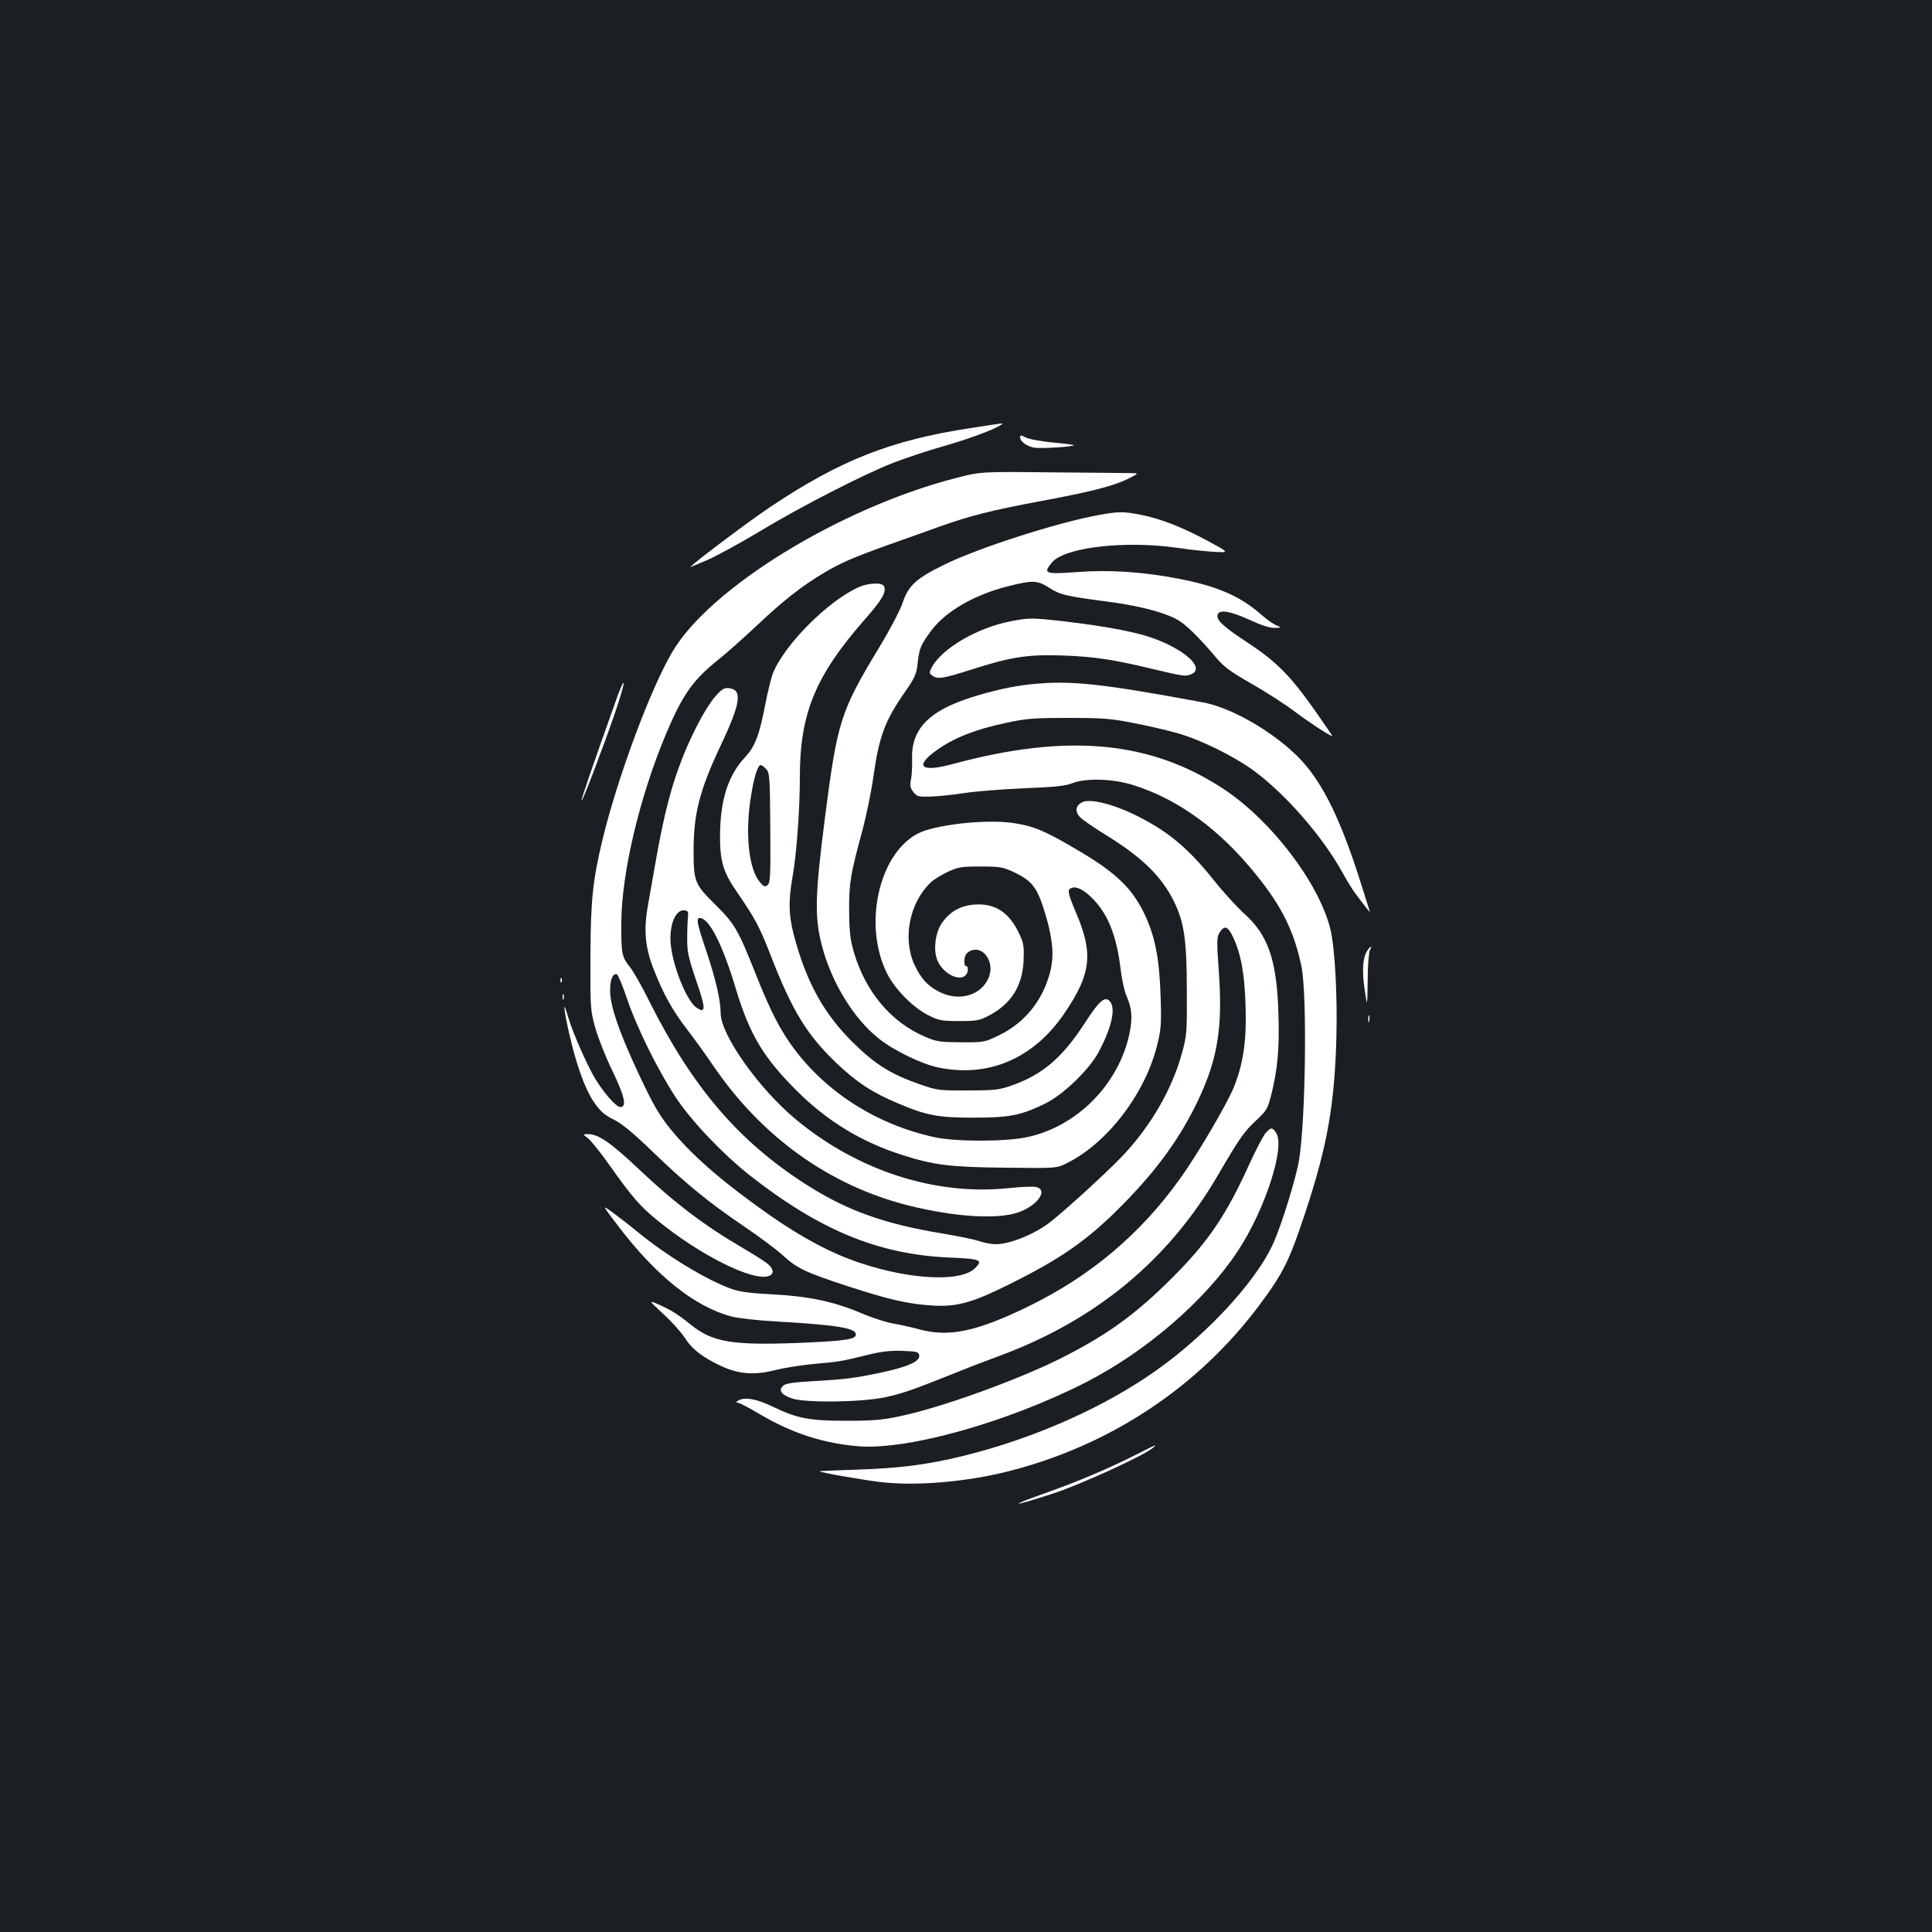 <?xml version="1.0" standalone="no"?>
<!DOCTYPE svg PUBLIC "-//W3C//DTD SVG 20010904//EN"
 "http://www.w3.org/TR/2001/REC-SVG-20010904/DTD/svg10.dtd">
<svg version="1.0" xmlns="http://www.w3.org/2000/svg"
 width="1000pt" height="1000pt" viewBox="0 0 1000 1000"
 preserveAspectRatio="xMidYMid meet">
<rect width="100%" height="100%" fill="#1b1f23"/>
<g transform="translate(0,1000) scale(0.1,-0.1)"
fill="#ffffff" stroke="none">
<path d="M5022 7784 c-409 -62 -673 -166 -1032 -406 -108 -72 -371 -269 -418
-313 -2 -2 37 14 86 35 50 22 170 87 268 146 219 132 540 297 696 358 64 25
179 63 256 85 128 36 264 86 302 111 18 12 29 13 -158 -16z"/>
<path d="M5280 7737 c0 -22 35 -47 73 -54 36 -6 212 5 204 13 -2 2 -52 9 -112
14 -59 6 -120 17 -136 26 -24 12 -29 12 -29 1z"/>
<path d="M4945 7525 c-597 -154 -1273 -569 -1466 -901 -114 -194 -280 -642
-359 -964 -52 -216 -63 -318 -64 -615 -1 -262 0 -273 25 -365 15 -52 54 -152
88 -221 64 -133 77 -189 42 -189 -21 0 -82 68 -130 146 -42 70 -118 242 -141
322 -27 96 -24 46 5 -83 38 -167 82 -290 129 -359 34 -49 54 -67 103 -91 44
-22 99 -68 204 -169 169 -163 287 -260 475 -387 75 -51 161 -115 193 -144 74
-69 120 -91 341 -163 209 -68 307 -91 431 -99 128 -9 209 13 398 107 277 137
414 233 599 422 172 175 292 341 382 530 102 215 129 376 109 664 -12 167 -11
184 4 208 26 39 43 32 70 -26 41 -87 59 -190 64 -353 6 -179 -11 -298 -60
-421 -37 -90 -186 -345 -280 -476 -206 -287 -460 -501 -782 -659 -267 -130
-410 -161 -562 -121 -43 12 -107 26 -143 32 -36 7 -106 29 -157 51 -143 61
-272 89 -458 99 -118 6 -175 13 -217 28 -130 46 -337 172 -487 295 -42 35
-101 80 -131 102 -55 40 -55 40 29 -70 196 -258 397 -419 587 -469 32 -9 138
-21 234 -26 312 -18 410 -34 410 -67 0 -26 -57 -34 -299 -44 -342 -13 -443 4
-555 94 -68 55 -102 76 -163 103 -58 26 -58 26 20 -47 43 -39 93 -95 112 -124
37 -59 92 -101 191 -147 89 -41 171 -47 279 -19 44 11 132 25 195 31 136 12
145 14 276 46 76 19 122 24 185 22 77 -3 84 -5 87 -24 4 -31 -60 -59 -200 -89
-141 -29 -179 -34 -351 -44 -108 -6 -142 -12 -155 -25 -24 -23 -6 -47 49 -65
73 -23 361 -19 481 7 92 20 138 36 383 134 61 25 151 59 200 77 502 184 880
495 1137 935 115 197 137 228 199 286 55 51 60 60 79 133 33 133 43 241 37
422 -8 275 -53 406 -178 517 -38 35 -109 112 -156 172 -138 172 -243 258 -416
342 -113 54 -225 81 -265 62 -37 -18 -40 -52 -7 -82 15 -14 75 -55 134 -91
185 -115 282 -210 347 -340 53 -107 67 -201 67 -465 1 -213 0 -230 -25 -320
-51 -187 -160 -376 -305 -530 -75 -80 -299 -285 -378 -346 -79 -62 -208 -114
-280 -114 -24 0 -62 7 -86 16 -24 8 -109 26 -189 39 -309 51 -502 121 -720
262 -342 222 -577 498 -798 938 -38 77 -84 158 -101 179 -43 54 -46 70 -45
231 1 255 94 649 230 973 85 203 140 282 269 385 44 35 135 116 203 180 138
130 235 206 347 272 89 53 150 79 333 145 75 26 194 69 264 94 160 57 272 85
518 131 255 47 382 79 455 115 60 30 60 30 25 31 -19 0 -204 3 -410 4 -375 4
-375 4 -505 -30z m-1699 -2696 c51 -150 160 -370 253 -511 81 -122 240 -289
381 -401 362 -284 666 -410 1034 -426 162 -7 176 -12 133 -55 -72 -72 -328
-61 -589 25 -150 49 -301 129 -472 248 -231 162 -382 291 -494 421 -78 92
-107 141 -200 341 -92 200 -133 323 -134 399 -1 59 14 94 35 87 6 -2 30 -59
53 -128z"/>
<path d="M5686 7334 c-211 -38 -616 -168 -793 -254 -152 -74 -192 -111 -222
-203 -13 -37 -65 -137 -118 -224 -203 -336 -219 -384 -284 -893 -51 -397 -53
-508 -15 -654 49 -190 165 -379 294 -481 77 -62 222 -132 307 -150 262 -55
498 47 657 284 136 201 148 306 57 518 -44 106 -47 119 -19 128 25 8 67 -15
111 -62 76 -80 119 -191 139 -357 6 -53 20 -116 30 -139 29 -66 33 -116 16
-197 -55 -262 -272 -482 -531 -536 -111 -24 -371 -24 -478 0 -295 64 -553 227
-725 455 -74 99 -125 198 -205 401 -87 218 -105 250 -208 351 -103 102 -109
117 -109 275 0 193 31 314 141 547 103 217 113 288 42 295 -25 3 -37 -5 -71
-43 -23 -26 -63 -90 -90 -143 -104 -203 -159 -380 -213 -682 -17 -96 -38 -213
-46 -260 -22 -125 -14 -216 32 -331 50 -127 96 -209 169 -304 34 -44 95 -128
135 -187 252 -372 604 -625 1015 -728 236 -59 459 -73 567 -35 98 34 156 115
93 131 -14 4 -80 1 -146 -6 -379 -39 -781 91 -1101 358 -191 159 -387 437
-387 548 0 67 -25 174 -75 324 -50 148 -54 173 -28 168 48 -9 115 -143 182
-367 71 -235 141 -352 310 -522 163 -163 338 -269 553 -338 164 -52 246 -62
536 -65 262 -3 262 -3 317 25 211 106 406 364 466 616 19 78 21 107 16 253 -7
200 -30 310 -88 429 -62 125 -145 205 -333 316 -177 105 -234 129 -341 145
-119 18 -332 0 -454 -38 -228 -71 -335 -471 -199 -742 42 -82 134 -175 213
-215 55 -27 69 -30 160 -30 90 0 105 3 153 28 115 60 174 153 180 284 3 71 1
89 -20 135 -53 115 -125 163 -232 156 -76 -5 -131 -37 -173 -99 -31 -47 -42
-128 -24 -182 23 -70 113 -121 149 -85 15 15 16 48 1 48 -6 0 -9 14 -7 32 2
24 10 36 30 46 65 31 127 -55 97 -134 -36 -94 -150 -130 -253 -80 -63 31 -99
70 -133 143 -62 135 -26 320 84 425 15 15 55 39 88 55 54 25 70 28 170 28 100
0 116 -3 170 -28 101 -47 126 -82 170 -233 35 -121 41 -204 21 -283 -38 -148
-129 -262 -262 -328 -78 -38 -79 -38 -198 -38 -109 1 -128 3 -186 28 -178 75
-312 235 -372 444 -18 63 -22 104 -23 213 0 144 7 185 71 420 18 69 43 188 54
266 31 217 60 294 168 448 48 70 56 87 62 146 8 74 16 93 71 167 74 99 223
185 398 229 123 31 150 31 208 -6 61 -39 83 -44 283 -71 174 -22 300 -53 378
-93 45 -23 113 -89 213 -207 36 -42 75 -70 177 -128 72 -41 170 -104 218 -140
74 -56 188 -131 200 -131 2 0 -41 62 -94 138 -123 174 -198 250 -342 344 -127
84 -164 117 -158 145 6 30 65 21 165 -25 58 -27 104 -42 129 -42 39 1 39 1 9
14 -16 7 -50 31 -75 53 -108 96 -226 148 -426 187 -185 36 -363 48 -529 35
-167 -12 -178 -8 -130 50 66 78 374 114 645 76 58 -9 143 -18 190 -21 85 -5
85 -5 -30 57 -134 72 -245 115 -348 135 -88 17 -113 17 -216 -2z m-2125 -2079
c-2 -16 -4 -66 -4 -110 -1 -70 5 -97 46 -219 51 -147 51 -174 3 -142 -56 36
-136 246 -136 358 0 88 32 152 74 146 17 -2 20 -9 17 -33z"/>
<path d="M4443 6960 c-161 -72 -389 -304 -444 -449 -9 -26 -26 -96 -38 -157
-30 -158 -53 -218 -105 -274 -86 -92 -127 -217 -129 -395 -2 -138 15 -198 86
-300 96 -140 117 -179 174 -325 113 -291 188 -415 342 -562 105 -100 187 -154
321 -210 147 -62 205 -73 390 -73 187 0 244 12 370 73 95 47 229 177 278 269
65 124 87 219 59 257 -25 34 -55 10 -132 -109 -116 -179 -217 -266 -377 -323
-66 -23 -87 -26 -228 -26 -150 -1 -158 0 -250 32 -149 52 -231 103 -346 217
-151 149 -242 315 -305 555 -27 104 -29 176 -7 300 21 118 38 347 38 518 0
328 80 523 332 811 95 108 116 145 104 176 -8 21 -81 19 -133 -5z m-477 -941
c18 -20 19 -42 21 -304 2 -247 0 -285 -14 -296 -13 -11 -19 -9 -39 14 -57 66
-77 241 -50 426 17 114 37 181 54 181 5 0 17 -9 28 -21z"/>
<path d="M5235 6785 c-173 -32 -360 -141 -412 -239 -14 -27 -14 -31 3 -43 28
-20 53 -16 204 32 203 65 293 79 475 72 158 -6 254 -20 450 -67 174 -41 179
-42 208 -31 92 35 -67 159 -268 210 -104 26 -228 46 -395 66 -157 17 -172 18
-265 0z"/>
<path d="M3182 6357 c-116 -325 -172 -489 -172 -500 1 -17 102 249 167 435 30
87 53 164 51 173 -2 8 -23 -40 -46 -108z"/>
<path d="M5344 6459 c-142 -13 -338 -66 -446 -120 -124 -63 -181 -146 -177
-265 1 -38 -1 -87 -6 -109 -6 -33 -3 -45 13 -65 18 -23 27 -25 89 -23 37 1
115 9 173 18 58 9 197 20 310 25 159 6 215 12 250 26 72 28 213 24 320 -11
232 -74 444 -229 633 -464 134 -166 197 -296 234 -477 29 -151 21 -786 -13
-998 -15 -91 -88 -328 -131 -426 -93 -212 -380 -515 -665 -702 -268 -177 -600
-319 -943 -404 -184 -45 -329 -64 -555 -71 -102 -3 -186 -7 -188 -8 -6 -5 226
-46 323 -57 184 -20 439 2 656 57 526 134 979 434 1297 859 125 168 155 229
238 479 114 346 151 554 161 902 6 230 -8 475 -32 570 -61 238 -305 558 -550
720 -379 251 -811 291 -1405 130 -165 -45 -200 -11 -79 74 89 63 199 106 354
139 107 23 143 26 325 26 181 0 221 -3 340 -27 74 -14 176 -38 225 -52 120
-34 292 -119 396 -195 163 -121 349 -333 454 -520 26 -47 56 -96 67 -110 51
-69 78 -103 78 -99 0 3 -29 93 -63 200 -100 306 -193 487 -311 604 -133 132
-346 254 -492 280 -525 97 -680 114 -880 94z"/>
<path d="M7076 5078 c-23 -36 -27 -106 -12 -203 13 -90 13 -90 15 48 0 76 6
147 11 158 15 26 4 24 -14 -3z"/>
<path d="M2901 4924 c0 -11 3 -14 6 -6 3 7 2 16 -1 19 -3 4 -6 -2 -5 -13z"/>
<path d="M2912 4840 c0 -14 2 -19 5 -12 2 6 2 18 0 25 -3 6 -5 1 -5 -13z"/>
<path d="M7082 4725 c0 -16 2 -22 5 -12 2 9 2 23 0 30 -3 6 -5 -1 -5 -18z"/>
<path d="M6552 4137 c-12 -13 -51 -87 -86 -164 -119 -262 -212 -400 -396 -584
-188 -189 -338 -298 -576 -418 -225 -113 -625 -258 -839 -302 -89 -19 -141
-23 -275 -23 -192 0 -257 13 -382 74 -83 40 -145 51 -178 30 -11 -7 -12 -10
-2 -10 8 0 60 -27 115 -60 166 -98 328 -151 512 -166 255 -20 772 125 1177
332 312 160 617 424 785 679 140 212 246 537 199 610 -20 31 -27 31 -54 2z"/>
<path d="M3043 4109 c15 -12 67 -76 114 -143 115 -163 160 -214 251 -287 216
-175 479 -307 566 -285 36 9 33 39 -6 69 -18 13 -73 48 -121 76 -201 117 -356
235 -541 410 -145 137 -209 181 -263 181 -28 -1 -28 -1 0 -21z"/>
<path d="M5885 2473 c-142 -72 -306 -142 -485 -205 -195 -69 -159 -67 55 3
137 45 455 190 510 233 31 24 17 19 -80 -31z"/>
</g>
</svg>

